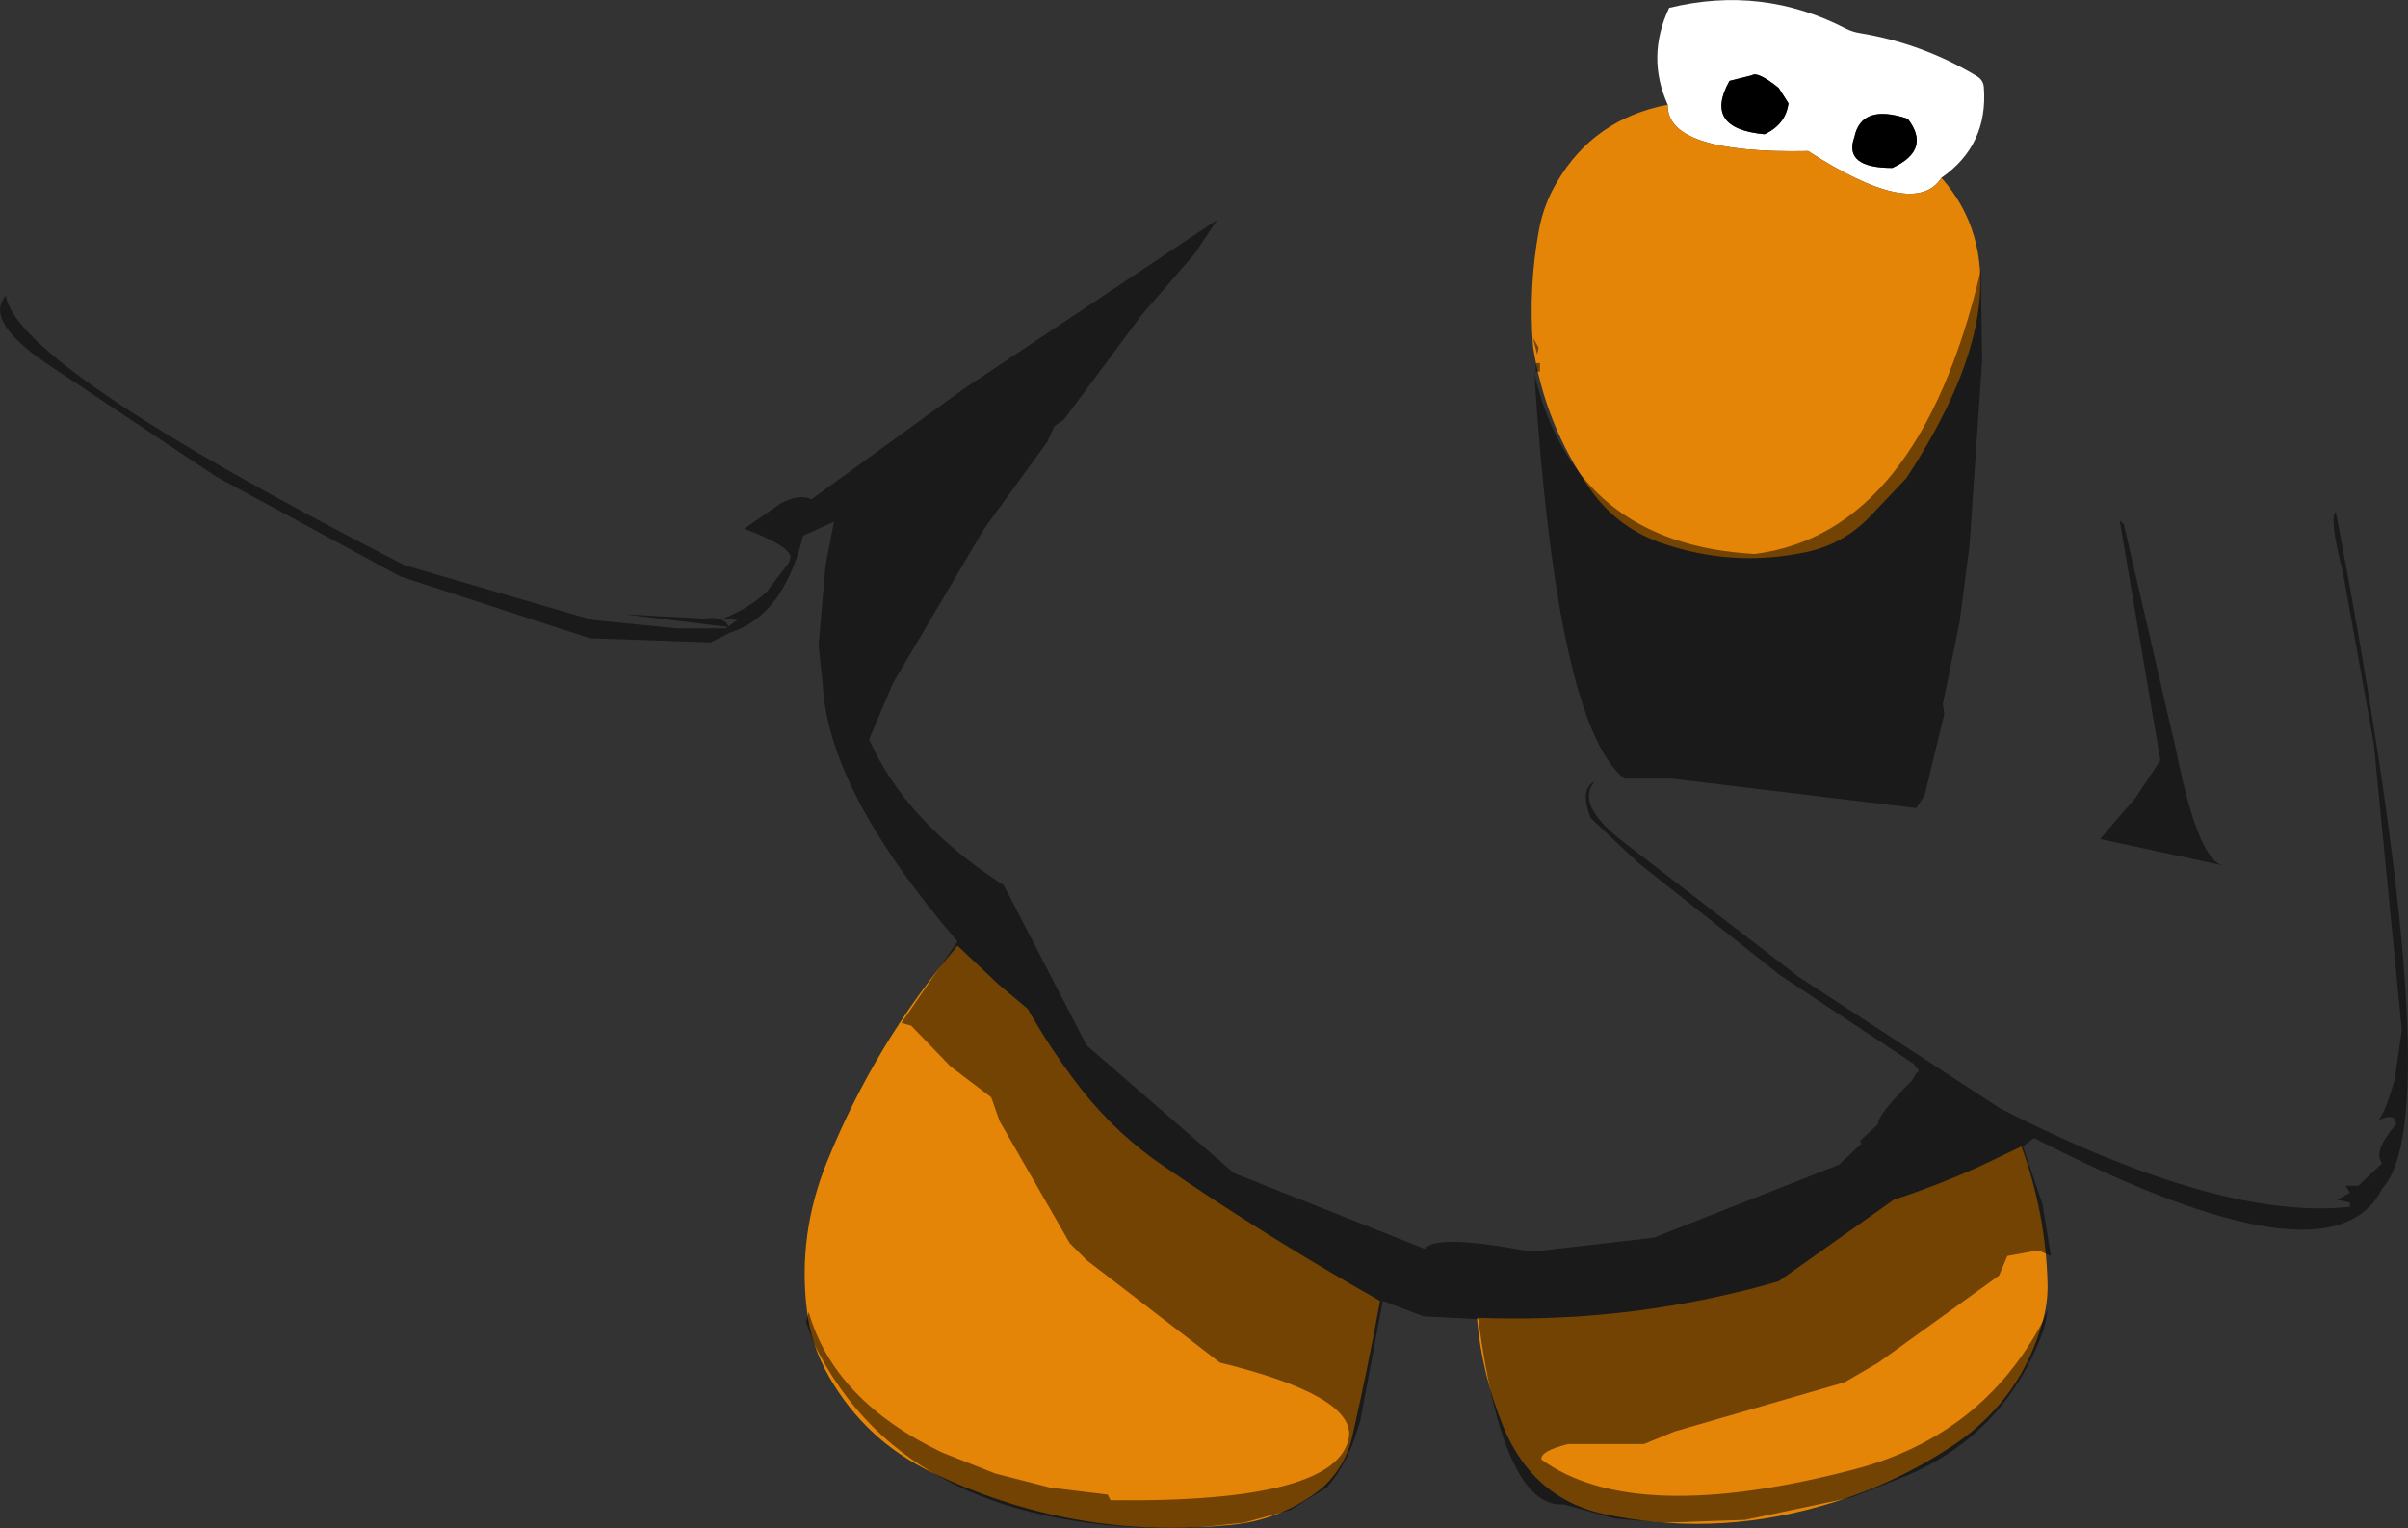 <?xml version="1.0" encoding="UTF-8" standalone="no"?>
<svg xmlns:ffdec="https://www.free-decompiler.com/flash" xmlns:xlink="http://www.w3.org/1999/xlink" ffdec:objectType="shape" height="272.15px" width="428.9px" xmlns="http://www.w3.org/2000/svg">
  <rect width="100%" height="100%" fill="#333333" stroke="none"/>
  <g transform="matrix(1.0, 0.0, 0.0, 1.0, 254.8, 69.65)">
    <path d="M42.25 -51.0 Q38.4 -59.55 42.5 -68.25 59.1 -72.3 74.1 -64.5 75.25 -63.95 76.55 -63.75 87.65 -61.9 97.3 -56.1 98.45 -55.4 98.55 -54.15 99.35 -43.8 91.0 -38.0 86.25 -30.5 67.25 -42.75 42.0 -42.25 42.25 -51.0 M53.25 -55.25 Q48.5 -46.75 59.5 -45.75 63.25 -47.5 63.75 -51.25 L62.0 -54.0 Q58.25 -57.0 57.25 -56.25 L53.25 -55.25 M85.0 -48.5 Q76.75 -51.25 75.5 -45.25 73.5 -39.75 82.25 -39.75 89.25 -43.0 85.0 -48.5" fill="#ffffff" fill-rule="evenodd" stroke="none"/>
    <path d="M85.0 -48.5 Q89.25 -43.0 82.25 -39.75 73.5 -39.75 75.5 -45.25 76.75 -51.25 85.0 -48.5 M53.25 -55.25 L57.25 -56.25 Q58.25 -57.0 62.0 -54.0 L63.75 -51.25 Q63.25 -47.5 59.5 -45.75 48.5 -46.75 53.25 -55.25" fill="#000000" fill-rule="evenodd" stroke="none"/>
    <path d="M42.25 -51.0 Q42.0 -42.25 67.25 -42.75 86.25 -30.5 91.0 -38.0 107.5 -19.25 84.75 15.5 L78.15 22.45 Q73.6 27.15 67.2 28.6 53.8 31.55 40.7 26.9 33.1 24.1 28.5 17.55 20.35 5.95 18.25 -8.0 17.45 -18.55 19.3 -28.65 20.15 -33.25 22.5 -37.2 29.1 -48.5 42.25 -51.0 M13.0 184.5 Q9.15 175.1 8.25 165.0 33.7 166.0 58.25 159.55 L62.0 158.5 82.5 144.0 Q90.25 141.45 97.7 138.1 L105.25 134.5 Q109.55 146.3 109.9 158.75 110.0 162.1 109.1 165.4 105.35 179.3 93.5 187.45 82.25 195.05 69.1 198.65 49.85 204.1 30.4 199.85 21.35 197.7 16.15 190.3 14.25 187.6 13.0 184.5 M-107.05 175.65 Q-110.35 170.0 -111.1 163.5 -112.7 150.0 -107.5 137.25 -98.95 116.1 -84.25 98.75 L-77.05 105.55 -71.75 110.0 Q-67.5 117.5 -62.25 124.25 -55.9 132.35 -47.4 138.1 -28.75 150.85 -9.0 162.0 -11.2 174.15 -13.95 186.2 -14.9 190.35 -17.65 193.6 -18.65 194.8 -19.9 195.8 -27.4 201.45 -36.85 202.0 -64.25 204.45 -88.9 192.5 -100.6 186.85 -107.05 175.65" fill="#e58508" fill-rule="evenodd" stroke="none"/>
    <path d="M168.0 62.75 L162.5 32.25 Q160.0 22.5 161.25 21.5 181.75 129.0 169.5 142.0 160.5 160.25 107.5 133.0 L105.5 134.5 109.0 144.75 110.5 154.0 108.25 153.0 102.75 154.0 101.25 157.5 79.75 173.0 73.75 176.5 43.5 185.25 38.0 187.5 24.5 187.5 Q19.5 188.75 19.75 190.25 36.25 202.25 75.5 192.0 98.25 186.0 109.0 165.75 L110.0 163.5 109.25 167.0 Q102.5 185.75 84.5 193.25 L75.0 197.0 56.0 201.0 41.5 201.5 32.75 200.75 23.75 198.25 Q13.0 199.0 8.5 165.25 L-1.25 164.75 -8.5 162.0 -12.5 183.25 Q-14.5 190.75 -18.5 195.25 L-25.0 199.25 -33.25 201.5 -43.0 202.5 Q-93.25 203.25 -109.75 169.75 L-111.25 165.75 -110.75 164.0 Q-106.25 179.75 -87.0 189.0 L-77.5 192.75 -67.75 195.25 -57.5 196.5 -57.0 197.5 Q-16.0 198.0 -14.5 186.0 -14.0 178.75 -37.5 173.0 L-61.25 154.75 -64.25 151.75 -76.75 130.0 -78.25 125.75 -85.5 120.25 -92.5 113.0 -94.25 112.5 -84.25 98.0 Q-107.25 71.25 -108.25 52.25 L-109.0 45.25 -107.75 31.0 -106.25 23.25 -111.75 25.75 Q-115.25 40.0 -124.75 43.0 L-128.25 44.75 -149.75 44.0 -183.5 33.0 -216.25 15.25 -244.75 -3.75 Q-258.0 -12.25 -253.75 -17.0 -252.0 -4.5 -182.75 31.0 L-149.25 40.75 -134.25 42.25 -125.5 42.25 -125.15 42.0 -143.5 39.75 -129.5 40.5 Q-125.85 40.0 -125.05 41.9 L-123.5 40.75 -126.0 40.5 Q-121.5 38.75 -118.25 35.75 L-114.25 30.5 -114.0 29.5 Q-114.25 27.5 -122.25 24.5 L-115.75 20.0 Q-112.5 18.25 -110.25 19.25 L-83.0 -0.5 -38.0 -30.5 -42.0 -24.5 -51.5 -13.5 -65.25 5.0 -67.0 6.25 -68.25 9.0 -79.5 24.5 -95.75 52.0 -100.0 62.0 Q-93.5 76.75 -76.0 88.0 L-61.25 116.5 -35.0 139.25 -1.0 152.75 Q0.75 150.0 18.0 153.25 L39.75 150.75 72.75 137.75 76.75 134.0 76.5 133.5 79.75 130.5 Q79.5 129.0 85.75 122.75 L86.5 121.5 87.0 121.0 86.0 119.75 62.25 104.0 37.0 84.0 28.5 76.0 Q26.5 70.75 29.25 69.5 25.75 73.5 34.0 80.0 L65.5 104.25 101.5 127.75 Q140.75 147.75 163.75 145.25 L163.75 144.5 161.5 144.0 163.75 142.75 163.0 141.5 165.25 141.5 169.5 137.5 Q167.75 135.5 172.0 130.5 171.75 128.3 168.65 129.95 169.85 129.15 171.75 122.5 L173.0 113.75 168.0 62.75 M98.0 -21.5 L98.25 -5.5 96.0 27.5 94.25 41.0 91.25 55.75 91.5 57.5 88.0 72.0 86.5 74.25 43.0 69.0 34.5 69.0 Q22.5 59.25 18.5 -3.0 25.75 27.25 57.75 29.0 87.0 25.25 98.0 -21.5 M18.75 -3.5 L18.75 -5.0 19.5 -5.0 19.5 -3.5 18.75 -3.5 M19.0 -6.5 L18.25 -9.5 19.25 -7.75 19.0 -6.5 M123.5 23.75 L132.75 63.75 Q136.65 83.3 141.05 84.45 L119.25 79.75 125.5 72.5 130.0 65.75 122.75 23.0 123.5 23.75" fill="#000000" fill-opacity="0.498" fill-rule="evenodd" stroke="none"/>
  </g>
</svg>
